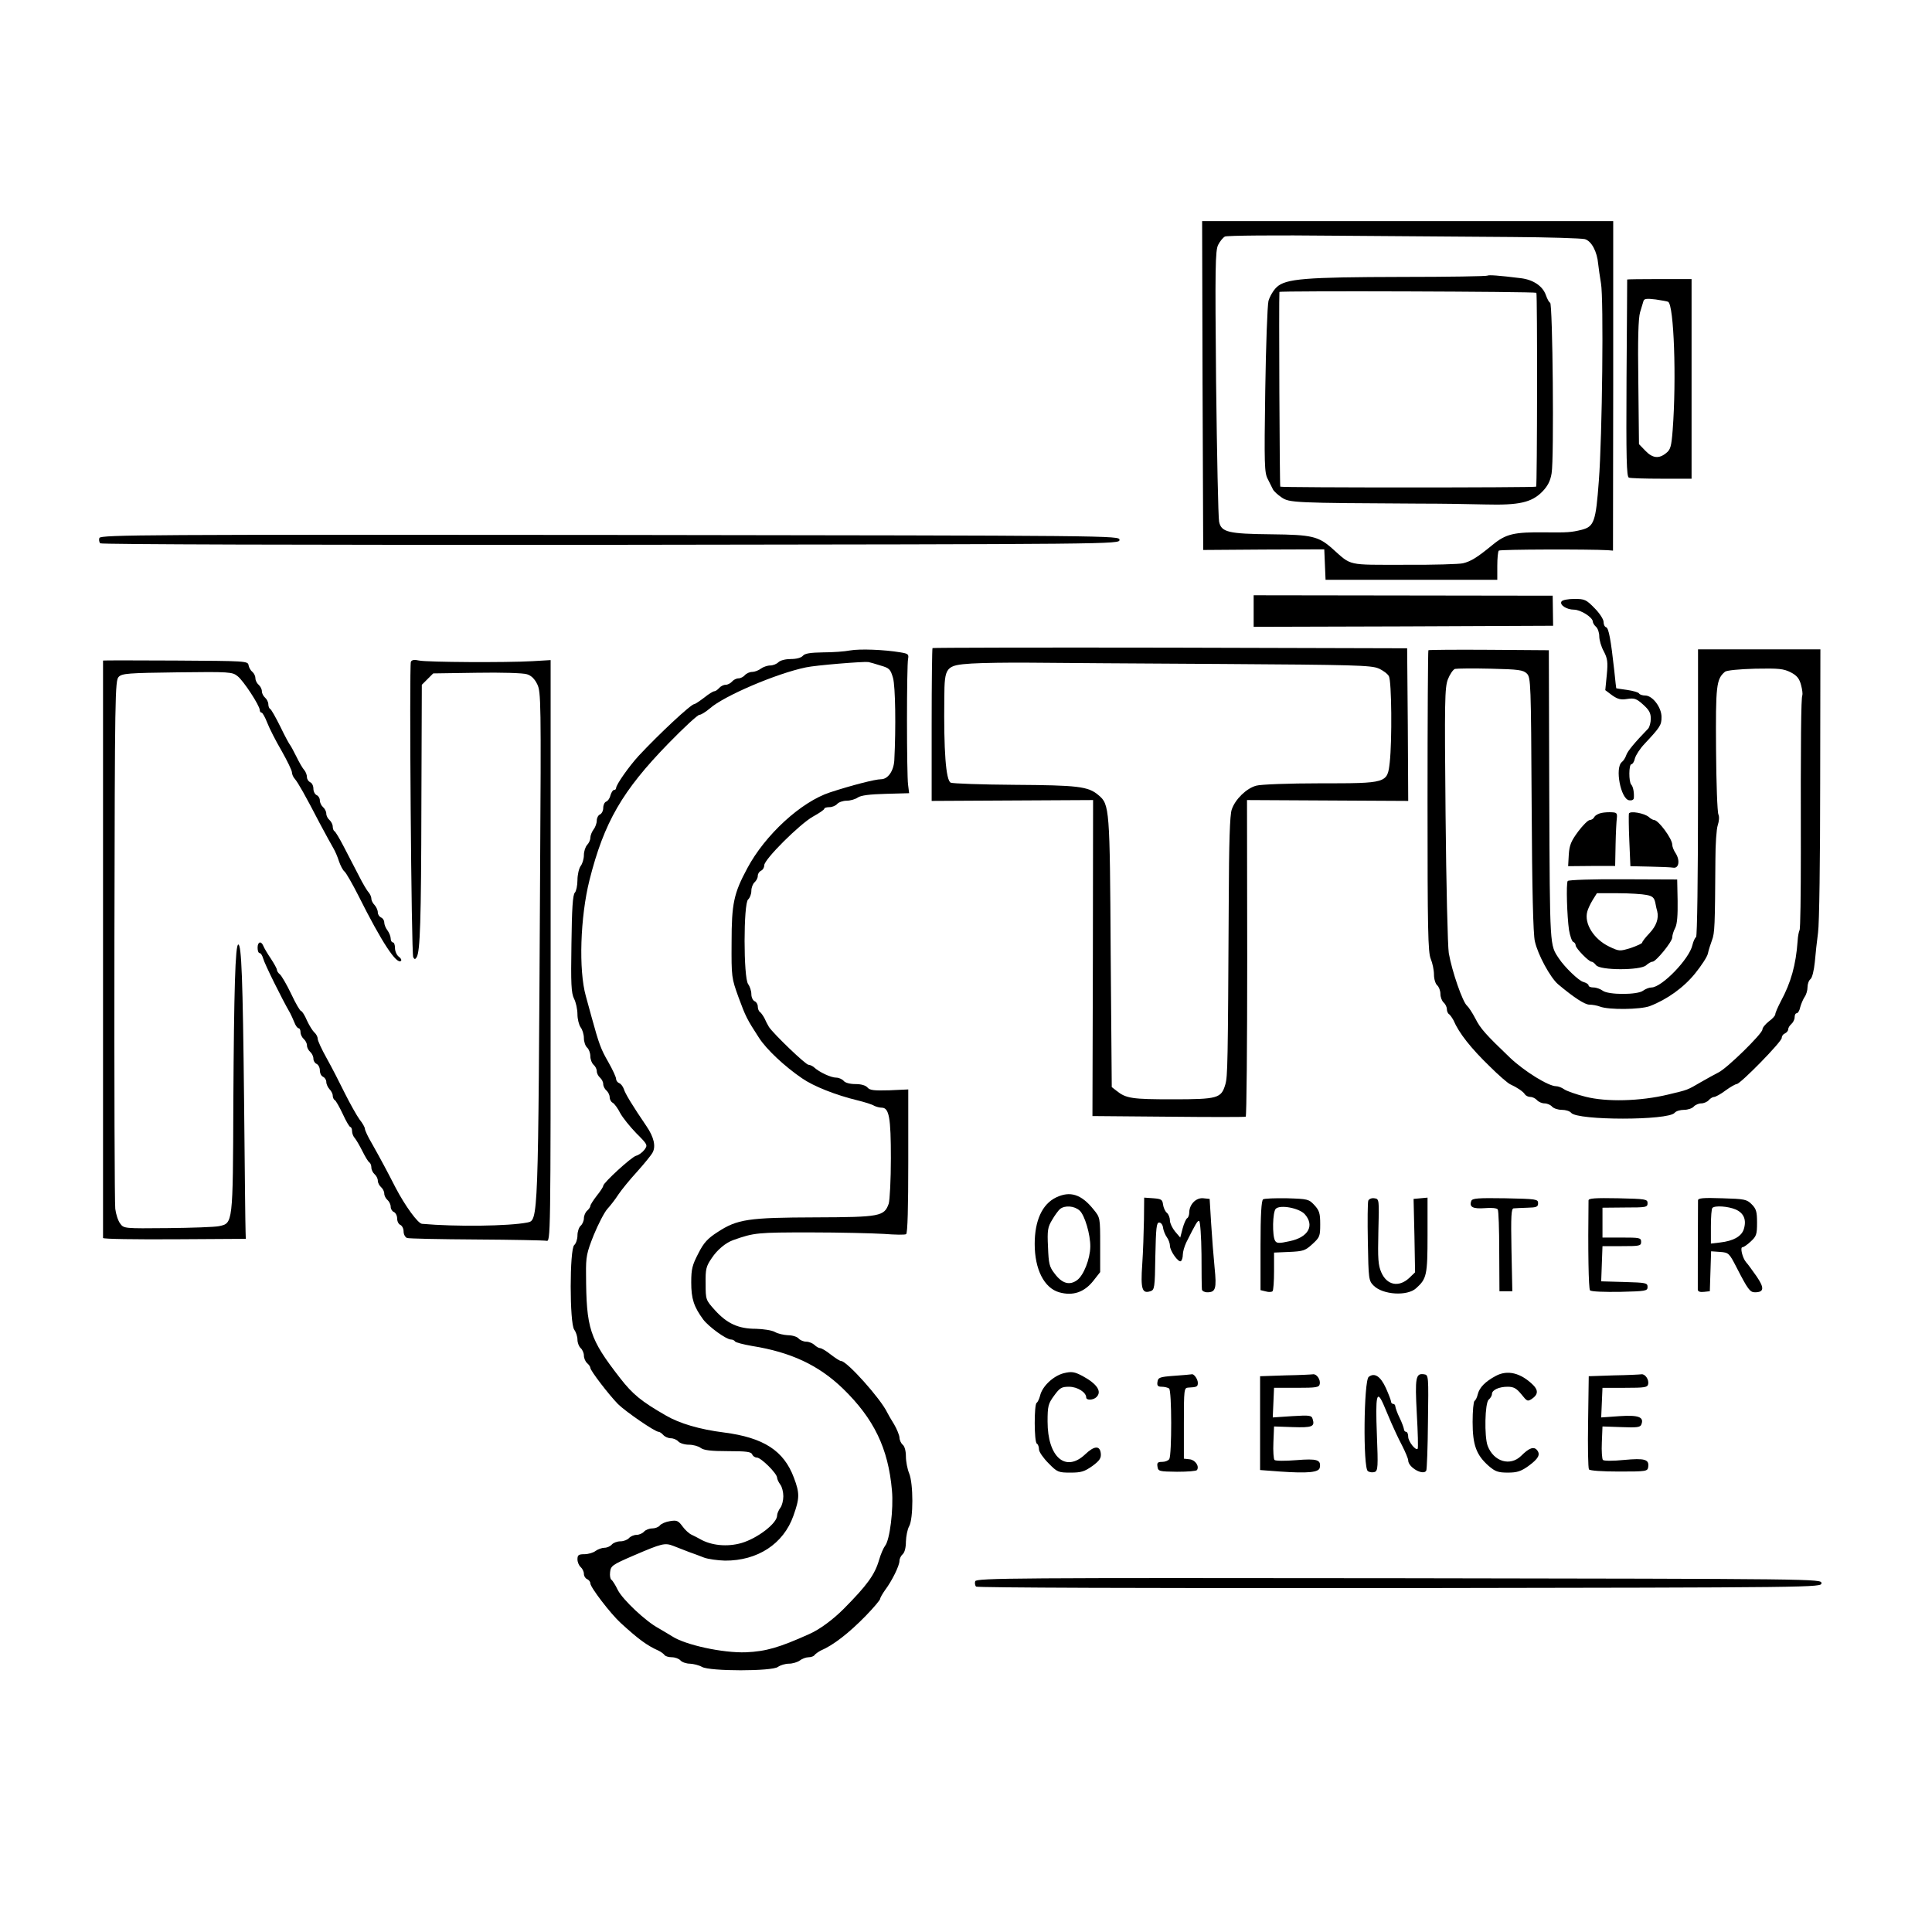<?xml version="1.0" standalone="no"?>
<!DOCTYPE svg PUBLIC "-//W3C//DTD SVG 20010904//EN"
 "http://www.w3.org/TR/2001/REC-SVG-20010904/DTD/svg10.dtd">
<svg version="1.0" xmlns="http://www.w3.org/2000/svg"
 width="900pt" height="900pt" viewBox="0 0 900 900"
 preserveAspectRatio="xMidYMid meet">
<g transform="translate(0,900) scale(0.1,-0.1)"
fill="#000000" stroke="none">
<path d="M5602 7204 l3 -766 282 2 282 1 3 -71 3 -71 400 0 400 0 0 65 c0 35
3 67 7 71 5 6 422 7 508 2 l24 -2 1 767 0 768 -958 0 -957 0 2 -766z m1438
692 c173 -1 328 -6 343 -10 31 -9 57 -58 62 -116 2 -19 8 -60 13 -90 13 -70 6
-712 -10 -920 -14 -190 -22 -213 -80 -228 -49 -12 -65 -13 -168 -12 -148 2
-185 -7 -248 -59 -72 -59 -100 -76 -137 -85 -16 -4 -139 -8 -273 -7 -270 0
-244 -6 -335 75 -65 58 -97 65 -283 67 -203 2 -235 10 -245 59 -4 19 -10 311
-14 648 -5 536 -4 616 10 642 8 16 22 33 31 38 8 5 238 7 517 4 276 -2 644 -5
817 -6z"/>
<path d="M6929 7716 c-3 -3 -182 -6 -398 -6 -451 -1 -542 -8 -584 -48 -15 -14
-32 -43 -38 -64 -5 -21 -12 -209 -15 -418 -5 -345 -4 -383 12 -412 9 -18 20
-40 24 -48 4 -8 22 -25 40 -37 36 -25 59 -26 640 -29 102 0 241 -2 310 -4 156
-4 215 9 265 60 25 26 37 49 43 85 12 68 5 795 -7 795 -4 0 -13 16 -20 36 -15
42 -59 71 -116 78 -104 13 -151 16 -156 12z m228 -80 c5 -5 4 -898 -1 -903 -5
-5 -1187 -5 -1192 0 -3 3 -7 870 -4 907 0 6 1191 2 1197 -4z"/>
<path d="M7580 7698 c0 -2 -1 -209 -3 -460 -2 -374 0 -459 11 -463 8 -3 76 -5
153 -5 l139 0 0 465 0 465 -150 0 c-82 0 -150 -1 -150 -2z m191 -104 c27 -16
39 -359 21 -597 -6 -77 -10 -92 -31 -108 -33 -27 -63 -24 -97 12 l-29 30 -3
287 c-3 204 0 298 8 327 7 22 14 46 16 53 3 11 17 12 57 7 28 -4 55 -9 58 -11z"/>
<path d="M463 6494 c-3 -8 -1 -20 4 -25 5 -5 919 -8 2379 -7 2361 3 2369 3
2369 23 0 20 -8 20 -2373 23 -2148 2 -2373 1 -2379 -14z"/>
<path d="M5840 6153 l0 -73 697 2 698 3 -1 70 -1 70 -696 1 -697 1 0 -74z"/>
<path d="M7274 6198 c-10 -16 24 -38 58 -38 31 0 88 -36 88 -56 0 -6 7 -17 15
-24 8 -7 15 -27 15 -44 0 -17 9 -49 21 -70 17 -33 20 -49 14 -110 l-7 -71 32
-24 c26 -18 40 -22 70 -17 33 5 43 2 74 -26 28 -25 36 -39 36 -66 0 -18 -6
-39 -12 -46 -63 -65 -96 -105 -102 -123 -4 -12 -13 -27 -21 -33 -33 -27 -5
-172 34 -178 12 -2 21 2 22 10 2 26 -3 53 -12 63 -12 12 -12 95 1 95 5 0 13
12 16 27 4 15 24 46 45 68 73 78 79 87 79 125 0 45 -42 100 -76 100 -12 0 -26
4 -29 10 -3 5 -28 12 -55 16 -28 4 -50 7 -51 8 0 0 -5 37 -9 81 -16 145 -26
199 -38 203 -7 2 -12 13 -12 25 0 12 -19 41 -42 64 -39 40 -46 43 -94 43 -29
0 -56 -5 -60 -12z"/>
<path d="M4344 5981 c-2 -2 -4 -164 -4 -358 l0 -354 376 2 376 2 -1 -736 -2
-736 353 -3 c194 -2 357 -2 361 0 4 2 7 335 7 739 l-1 736 375 -2 376 -2 -2
356 -3 355 -1103 3 c-607 1 -1106 0 -1108 -2z m1341 -74 c621 -4 704 -6 737
-21 21 -9 42 -25 48 -36 13 -24 15 -302 4 -401 -11 -98 -12 -98 -326 -98 -143
0 -276 -5 -296 -11 -45 -12 -98 -63 -114 -111 -9 -24 -13 -154 -14 -429 -4
-759 -5 -815 -16 -852 -19 -64 -34 -69 -246 -69 -188 0 -216 4 -260 39 l-23
18 -5 625 c-4 674 -5 692 -57 735 -48 41 -96 46 -392 48 -154 1 -287 6 -296
10 -23 10 -33 151 -30 397 1 143 6 150 127 158 49 3 172 5 274 4 102 -1 500
-4 885 -6z"/>
<path d="M3960 5970 c-25 -5 -82 -9 -126 -9 -60 -1 -85 -5 -94 -16 -8 -9 -29
-15 -56 -15 -24 0 -49 -6 -58 -15 -8 -8 -25 -15 -38 -15 -13 0 -33 -7 -44 -15
-10 -8 -29 -15 -40 -15 -12 0 -27 -7 -34 -15 -7 -8 -20 -15 -30 -15 -10 0 -23
-7 -30 -15 -7 -8 -20 -15 -30 -15 -10 0 -23 -7 -30 -15 -7 -8 -17 -15 -22 -15
-6 0 -27 -13 -48 -30 -21 -16 -42 -30 -46 -30 -15 0 -164 -139 -259 -241 -44
-48 -105 -134 -105 -150 0 -5 -4 -9 -10 -9 -5 0 -12 -11 -16 -24 -3 -14 -12
-27 -20 -30 -8 -3 -14 -16 -14 -30 0 -13 -7 -26 -15 -30 -8 -3 -15 -16 -15
-28 0 -13 -7 -32 -15 -42 -8 -11 -15 -28 -15 -39 0 -10 -7 -25 -15 -33 -8 -9
-15 -30 -15 -47 0 -18 -7 -41 -15 -51 -8 -11 -15 -41 -15 -66 0 -25 -6 -52
-12 -58 -10 -10 -14 -75 -16 -238 -3 -188 -1 -229 12 -256 9 -17 16 -50 16
-73 0 -22 7 -50 15 -61 8 -10 15 -33 15 -50 0 -17 7 -37 15 -44 8 -7 15 -25
15 -40 0 -15 7 -33 15 -40 8 -7 15 -20 15 -30 0 -10 7 -23 15 -30 8 -7 15 -20
15 -30 0 -10 7 -23 15 -30 8 -7 15 -21 15 -31 0 -10 6 -22 14 -26 8 -4 24 -26
35 -48 12 -22 46 -64 75 -94 53 -53 54 -55 38 -77 -10 -13 -27 -25 -39 -28
-22 -6 -153 -126 -153 -140 0 -5 -13 -25 -30 -46 -16 -21 -30 -42 -30 -48 0
-5 -7 -15 -15 -22 -8 -7 -15 -23 -15 -35 0 -12 -7 -28 -15 -35 -8 -7 -15 -27
-15 -45 0 -18 -7 -38 -15 -45 -22 -18 -22 -366 0 -394 8 -11 15 -32 15 -47 0
-14 7 -32 15 -39 8 -7 15 -23 15 -35 0 -12 7 -28 15 -35 8 -7 15 -17 15 -22 0
-13 86 -125 129 -169 37 -36 172 -129 189 -129 5 0 15 -7 22 -15 7 -8 23 -15
35 -15 12 0 28 -7 35 -15 7 -8 29 -15 49 -15 20 0 45 -7 55 -15 15 -11 48 -15
127 -15 86 0 108 -3 113 -15 3 -8 13 -15 22 -15 19 0 94 -74 94 -94 0 -6 7
-21 15 -32 8 -10 14 -35 14 -54 0 -19 -6 -44 -14 -54 -8 -11 -15 -27 -15 -36
0 -36 -91 -106 -166 -128 -66 -19 -141 -12 -194 19 -8 5 -25 13 -37 19 -12 5
-32 23 -44 40 -20 27 -27 29 -58 24 -20 -3 -41 -12 -47 -20 -6 -8 -23 -14 -36
-14 -14 0 -31 -7 -38 -15 -7 -8 -23 -15 -35 -15 -12 0 -28 -7 -35 -15 -7 -8
-25 -15 -40 -15 -15 0 -33 -7 -40 -15 -7 -8 -22 -15 -34 -15 -12 0 -31 -7 -42
-15 -10 -8 -34 -15 -51 -15 -28 0 -33 -4 -33 -24 0 -13 7 -29 15 -36 8 -7 15
-21 15 -32 0 -10 7 -21 15 -24 8 -4 15 -12 15 -20 0 -18 94 -141 141 -184 82
-75 122 -105 176 -129 11 -5 24 -15 28 -20 3 -6 19 -11 34 -11 16 0 34 -7 41
-15 7 -8 27 -15 44 -15 17 -1 42 -7 56 -15 36 -21 327 -21 354 0 11 8 34 15
51 15 17 0 40 7 51 15 10 8 29 15 41 15 12 0 25 5 28 11 4 5 17 14 28 20 59
25 132 82 210 162 37 38 67 74 67 79 0 5 11 24 23 41 33 44 67 114 67 136 0
10 7 24 15 31 9 8 15 30 15 59 1 25 7 57 15 71 20 35 20 199 0 247 -8 19 -15
55 -15 78 0 26 -6 48 -15 55 -8 7 -15 22 -15 34 -1 11 -12 39 -25 61 -14 22
-28 47 -32 55 -31 65 -188 240 -215 240 -6 0 -27 14 -48 30 -21 17 -43 30 -50
30 -6 0 -18 7 -26 15 -9 8 -26 15 -38 15 -13 0 -29 7 -36 15 -7 8 -29 15 -49
15 -20 1 -47 7 -61 15 -14 8 -53 14 -89 15 -81 0 -134 24 -191 87 -42 47 -43
48 -43 123 -1 68 2 81 29 120 25 38 65 71 99 83 98 35 114 36 360 36 138 0
292 -4 343 -7 51 -4 98 -5 103 -1 7 4 10 126 10 340 l0 334 -88 -4 c-72 -2
-91 0 -102 13 -9 10 -29 16 -56 16 -26 0 -48 6 -55 15 -7 8 -23 15 -35 15 -24
0 -78 25 -103 48 -7 6 -19 12 -26 12 -13 0 -161 142 -184 176 -6 10 -16 29
-21 41 -6 11 -15 24 -20 28 -6 3 -11 15 -11 26 0 11 -7 22 -15 25 -8 4 -15 18
-15 33 0 15 -7 36 -15 47 -22 28 -22 376 0 394 8 7 15 25 15 40 0 15 7 33 15
40 8 7 15 20 15 30 0 10 7 20 15 24 8 3 15 14 15 25 0 28 165 192 227 227 29
16 53 32 53 37 0 4 11 7 24 7 13 0 29 7 36 15 7 8 27 15 44 15 17 0 41 7 52
15 15 10 55 15 130 17 l109 3 -5 40 c-3 22 -5 157 -5 300 0 143 2 271 5 285 4
22 1 25 -35 31 -77 13 -190 17 -235 9z m141 -70 c42 -12 47 -17 59 -58 11 -39
14 -230 6 -384 -3 -50 -30 -88 -62 -88 -27 0 -136 -28 -237 -61 -135 -44 -303
-198 -386 -354 -63 -117 -73 -165 -73 -345 -1 -162 0 -166 32 -255 34 -92 39
-102 96 -190 35 -54 118 -132 200 -188 53 -37 156 -78 259 -103 33 -8 68 -19
77 -25 10 -5 26 -9 35 -9 35 0 43 -46 43 -236 0 -99 -5 -194 -10 -211 -21 -59
-39 -63 -341 -64 -313 -1 -364 -8 -457 -69 -45 -29 -64 -49 -89 -99 -28 -54
-33 -72 -33 -135 0 -76 12 -113 56 -173 26 -34 107 -93 129 -93 8 0 16 -4 19
-9 4 -5 39 -14 79 -21 181 -29 310 -89 424 -199 144 -140 211 -278 228 -474 8
-86 -10 -232 -32 -258 -7 -9 -20 -38 -28 -66 -20 -69 -56 -118 -165 -228 -50
-50 -112 -96 -160 -117 -140 -63 -202 -81 -295 -85 -107 -4 -283 34 -345 75
-14 9 -42 25 -62 37 -60 32 -167 133 -190 178 -11 23 -25 45 -30 48 -5 3 -8
19 -6 35 3 30 11 35 108 77 135 58 147 61 188 45 20 -8 53 -21 72 -28 19 -7
51 -18 70 -26 19 -7 63 -13 97 -14 152 -1 273 78 319 209 29 82 30 104 2 178
-47 125 -140 186 -326 210 -112 14 -207 42 -270 79 -115 66 -155 99 -214 175
-142 183 -157 229 -158 484 -1 81 3 99 36 182 21 51 49 105 63 121 14 15 38
46 52 68 14 21 53 69 87 106 33 37 66 77 72 89 16 29 6 72 -28 122 -66 97
-100 153 -106 174 -4 11 -13 24 -21 27 -8 3 -15 12 -15 20 0 8 -16 43 -36 78
-35 61 -43 82 -79 213 -9 33 -21 76 -26 95 -34 121 -26 368 17 540 68 270 153
416 367 636 72 74 137 134 145 134 8 0 30 14 49 30 65 58 311 163 447 191 45
10 268 28 291 25 6 -1 31 -8 56 -16z"/>
<path d="M6654 5971 c-2 -2 -4 -319 -4 -703 0 -598 2 -704 15 -735 8 -19 15
-52 15 -73 0 -21 7 -43 15 -50 8 -7 15 -25 15 -40 0 -15 7 -33 15 -40 8 -7 15
-21 15 -31 0 -10 5 -21 11 -24 5 -4 14 -17 20 -28 25 -59 81 -130 169 -215 41
-41 84 -78 95 -83 33 -15 59 -33 68 -46 4 -7 16 -13 26 -13 10 0 24 -7 31 -15
7 -8 23 -15 35 -15 12 0 28 -7 35 -15 7 -8 27 -15 45 -15 18 0 38 -6 44 -14
30 -36 452 -36 482 0 6 8 26 14 44 14 18 0 38 7 45 15 7 8 23 15 35 15 12 0
28 7 35 15 7 8 18 15 25 15 6 0 31 13 53 30 23 17 47 30 52 30 17 0 210 197
210 215 0 9 7 18 15 21 8 4 15 12 15 19 0 7 7 18 15 25 8 7 15 21 15 31 0 11
4 19 10 19 5 0 13 12 16 28 4 15 13 36 20 47 8 11 14 31 14 46 0 15 6 32 14
38 8 7 16 40 20 79 3 37 10 99 15 137 6 39 10 345 10 695 l1 625 -285 0 -285
0 0 -667 c0 -397 -4 -669 -9 -673 -5 -3 -13 -20 -17 -37 -14 -65 -143 -198
-191 -198 -11 0 -28 -7 -39 -15 -26 -20 -162 -20 -188 0 -11 8 -30 15 -43 15
-13 0 -23 4 -23 10 0 5 -11 12 -25 16 -20 5 -86 68 -113 109 -43 65 -42 42
-45 758 l-2 678 -278 2 c-153 1 -281 0 -283 -2z m459 -109 c18 -19 19 -42 22
-608 2 -394 7 -606 15 -639 14 -63 72 -169 108 -200 75 -63 125 -95 146 -95
14 0 36 -4 49 -9 41 -16 188 -14 232 2 81 31 159 87 212 153 29 36 56 77 59
92 3 15 12 43 19 62 13 34 14 65 16 375 0 72 5 144 11 161 6 18 8 39 3 50 -5
11 -10 147 -11 304 -2 296 1 327 42 361 8 6 64 12 141 14 110 2 131 0 165 -17
29 -15 40 -29 48 -59 6 -22 8 -43 6 -48 -6 -10 -8 -207 -7 -735 0 -191 -2
-353 -6 -359 -3 -5 -8 -29 -9 -51 -8 -111 -31 -193 -78 -280 -14 -27 -26 -54
-26 -61 0 -6 -13 -21 -30 -33 -16 -13 -30 -29 -30 -38 0 -19 -165 -181 -205
-200 -16 -8 -52 -28 -80 -44 -67 -39 -59 -36 -155 -59 -129 -31 -286 -35 -384
-10 -44 11 -89 27 -100 35 -11 8 -28 14 -37 14 -36 0 -147 69 -214 132 -114
109 -139 137 -162 183 -14 27 -32 54 -39 60 -20 16 -70 159 -85 245 -5 30 -12
320 -15 644 -5 531 -4 593 11 632 9 23 24 45 33 48 9 2 84 3 166 1 131 -3 152
-6 169 -23z"/>
<path d="M480 5923 c0 -4 0 -2681 0 -2690 0 -5 150 -7 332 -6 l333 2 -1 33
c-1 18 -4 294 -7 613 -6 568 -12 725 -27 725 -14 0 -20 -214 -23 -735 -2 -570
-2 -563 -67 -577 -19 -4 -127 -8 -239 -9 -202 -2 -204 -2 -221 21 -10 13 -20
44 -23 69 -3 25 -5 589 -4 1253 2 1144 3 1208 20 1225 16 16 44 18 273 21 245
3 256 2 281 -18 28 -22 102 -136 103 -157 0 -7 4 -13 9 -13 4 0 16 -21 26 -47
10 -26 40 -85 67 -131 26 -46 48 -91 48 -100 0 -8 6 -23 14 -31 15 -18 47 -74
117 -209 27 -50 55 -102 63 -115 7 -12 19 -39 25 -59 7 -20 18 -42 26 -48 8
-7 37 -58 65 -113 108 -216 178 -322 198 -303 4 4 -1 13 -11 20 -9 7 -17 25
-17 40 0 14 -4 26 -10 26 -5 0 -10 8 -10 18 0 10 -7 27 -15 38 -8 10 -15 27
-15 37 0 10 -7 20 -15 23 -8 4 -15 14 -15 24 0 10 -7 25 -15 34 -8 8 -15 21
-15 30 0 8 -6 21 -12 28 -7 7 -28 42 -46 78 -19 36 -50 97 -70 135 -20 39 -40
72 -44 73 -4 2 -8 12 -8 22 0 9 -7 23 -15 30 -8 7 -15 20 -15 30 0 10 -7 23
-15 30 -8 7 -15 21 -15 32 0 10 -7 21 -15 24 -8 4 -15 17 -15 30 0 14 -7 27
-15 30 -8 4 -15 14 -15 24 0 10 -6 25 -12 32 -7 7 -24 36 -37 63 -14 28 -27
52 -30 55 -3 3 -24 41 -45 85 -22 44 -43 82 -48 83 -4 2 -8 12 -8 22 0 9 -7
23 -15 30 -8 7 -15 20 -15 30 0 10 -7 23 -15 30 -8 7 -15 20 -15 30 0 10 -6
23 -14 30 -8 6 -16 20 -18 31 -3 20 -12 20 -341 22 -185 1 -337 1 -337 0z"/>
<path d="M1914 5917 c-8 -21 2 -1362 11 -1376 6 -11 9 -11 16 0 16 27 21 167
22 711 l2 558 26 26 27 27 203 3 c114 2 217 -1 234 -7 20 -6 36 -22 48 -47 17
-35 18 -84 13 -882 -9 -1635 -8 -1614 -60 -1625 -86 -17 -335 -20 -490 -6 -19
1 -79 84 -123 168 -40 78 -66 127 -111 207 -18 30 -32 61 -32 67 0 7 -11 27
-25 44 -13 18 -44 73 -68 121 -24 49 -62 123 -85 164 -23 41 -42 82 -42 91 0
9 -7 22 -15 29 -8 7 -24 32 -35 56 -10 24 -23 44 -27 44 -5 0 -26 36 -46 79
-21 44 -45 85 -53 92 -8 6 -14 16 -14 21 0 6 -13 29 -28 52 -15 22 -31 49 -35
59 -10 25 -27 21 -27 -8 0 -14 4 -25 10 -25 5 0 12 -11 16 -25 6 -24 88 -190
126 -255 4 -8 13 -27 19 -42 6 -16 15 -28 20 -28 5 0 9 -8 9 -19 0 -10 7 -24
15 -31 8 -7 15 -20 15 -30 0 -10 7 -23 15 -30 8 -7 15 -21 15 -32 0 -10 7 -21
15 -24 8 -4 15 -17 15 -30 0 -14 7 -27 15 -30 8 -4 15 -14 15 -24 0 -10 7 -25
15 -34 8 -8 15 -21 15 -30 0 -8 4 -18 10 -21 5 -3 22 -33 37 -65 15 -33 31
-60 35 -60 4 0 8 -9 8 -19 0 -11 6 -26 13 -33 6 -7 22 -34 35 -60 13 -26 27
-50 33 -53 5 -4 9 -14 9 -24 0 -10 7 -24 15 -31 8 -7 15 -20 15 -30 0 -10 7
-23 15 -30 8 -7 15 -20 15 -30 0 -10 7 -23 15 -30 8 -7 15 -21 15 -32 0 -10 7
-21 15 -24 8 -4 15 -17 15 -30 0 -14 7 -27 15 -30 8 -4 15 -17 15 -30 0 -14 7
-27 16 -31 8 -3 153 -6 322 -7 169 -1 316 -4 327 -6 20 -5 20 0 20 1350 l0
1355 -85 -5 c-122 -7 -489 -5 -528 3 -22 5 -34 3 -38 -6z"/>
<path d="M7460 5213 c-14 -3 -29 -11 -33 -19 -4 -8 -14 -14 -21 -14 -8 0 -32
-24 -54 -53 -33 -45 -41 -63 -44 -108 l-3 -54 110 1 109 0 2 100 c1 54 4 110
6 124 2 21 -1 25 -22 26 -14 1 -36 0 -50 -3z"/>
<path d="M7588 5210 c-1 -5 -1 -63 2 -127 l5 -118 90 -2 c50 -1 99 -3 110 -5
26 -4 32 34 11 67 -9 13 -16 31 -16 40 0 28 -64 114 -84 115 -5 0 -17 6 -25
14 -21 18 -88 30 -93 16z"/>
<path d="M7303 4896 c-8 -12 -3 -166 6 -228 5 -29 14 -54 20 -56 6 -2 11 -9
11 -16 0 -13 61 -76 74 -76 5 0 14 -7 21 -16 18 -25 206 -25 233 -1 10 9 23
17 30 17 16 0 92 93 92 113 0 10 6 30 14 45 9 18 12 59 11 126 l-2 99 -253 1
c-138 1 -254 -3 -257 -8z m367 -65 c28 -5 36 -13 41 -36 3 -17 7 -34 9 -40 8
-33 -4 -68 -35 -101 -19 -20 -35 -40 -35 -45 0 -4 -24 -15 -53 -25 -52 -16
-54 -16 -102 7 -70 34 -116 106 -101 162 3 12 14 36 25 54 l20 32 98 0 c54 0
114 -4 133 -8z"/>
<path d="M4920 3422 c-65 -31 -100 -108 -100 -217 0 -118 44 -205 114 -225 64
-18 116 0 158 52 l33 42 0 127 c0 127 0 127 -31 165 -57 71 -109 87 -174 56z
m109 -61 c24 -21 51 -113 50 -169 -1 -57 -31 -133 -61 -155 -35 -26 -70 -17
-105 30 -25 32 -28 46 -31 124 -4 78 -1 93 19 126 12 21 29 44 37 51 23 18 66
15 91 -7z"/>
<path d="M5329 3318 c-1 -57 -4 -150 -8 -208 -8 -114 -1 -138 38 -125 19 6 21
14 23 163 3 132 5 157 18 157 8 0 17 -11 18 -25 2 -13 10 -33 18 -44 8 -11 14
-29 14 -39 0 -24 39 -79 51 -72 5 4 9 17 9 30 0 13 7 38 16 57 45 90 53 103
60 100 5 -1 10 -71 11 -155 0 -83 1 -158 2 -164 1 -7 12 -13 25 -13 39 0 44
17 34 115 -5 50 -12 142 -16 205 l-7 115 -29 3 c-34 4 -65 -28 -66 -65 0 -12
-4 -25 -10 -28 -5 -3 -15 -25 -21 -48 l-11 -42 -24 28 c-13 16 -24 39 -24 51
0 13 -6 29 -14 36 -8 6 -16 24 -18 38 -3 24 -8 27 -45 30 l-43 3 -1 -103z"/>
<path d="M5884 3413 c-8 -6 -12 -71 -12 -216 l0 -207 25 -6 c13 -4 27 -3 31 1
4 4 7 46 7 93 l0 87 71 3 c65 3 74 6 107 36 35 32 37 37 37 93 0 51 -4 64 -27
89 -26 28 -31 29 -127 32 -56 1 -106 -1 -112 -5z m194 -69 c47 -53 17 -108
-71 -126 -49 -11 -60 -10 -67 2 -14 22 -12 134 3 149 20 20 108 4 135 -25z"/>
<path d="M6374 3407 c-3 -8 -4 -95 -2 -193 3 -173 4 -180 27 -203 43 -43 157
-50 198 -12 49 44 53 61 53 246 l0 176 -32 -3 -33 -3 4 -171 3 -171 -28 -27
c-48 -44 -103 -33 -129 26 -15 34 -17 63 -14 192 4 150 4 151 -19 154 -12 2
-24 -3 -28 -11z"/>
<path d="M6854 3406 c-11 -29 7 -38 63 -34 31 3 57 0 60 -6 4 -5 7 -93 7 -195
l1 -186 30 0 30 0 -4 193 c-3 158 -1 192 10 193 8 1 37 2 64 3 43 1 50 4 50
21 0 19 -8 20 -153 23 -127 2 -153 0 -158 -12z"/>
<path d="M7400 3408 c-3 -231 0 -412 7 -419 6 -6 68 -8 139 -7 121 3 129 4
129 23 0 19 -8 20 -108 23 l-108 3 3 82 3 82 90 0 c83 0 90 1 90 20 0 19 -7
20 -90 20 l-90 0 0 70 0 69 105 1 c98 0 105 1 105 20 0 19 -8 20 -137 23 -107
2 -138 0 -138 -10z"/>
<path d="M7910 3408 c-1 -87 -1 -406 -1 -416 1 -9 11 -12 29 -10 l27 3 3 93 3
93 42 -3 c40 -3 42 -5 77 -73 52 -101 62 -115 85 -115 43 0 45 20 8 74 -20 28
-41 58 -49 66 -17 20 -29 70 -17 70 6 0 23 12 39 27 26 24 29 33 29 87 0 52
-4 65 -25 86 -23 23 -33 25 -137 28 -89 3 -113 1 -113 -10z m175 -42 c39 -17
52 -49 38 -93 -11 -33 -49 -54 -110 -61 l-43 -5 0 80 c0 44 3 83 7 86 11 12
72 8 108 -7z"/>
<path d="M4955 2603 c-49 -13 -100 -61 -110 -105 -4 -15 -11 -30 -16 -33 -12
-8 -12 -182 1 -190 6 -3 10 -16 10 -27 0 -11 20 -40 44 -64 41 -42 46 -44 103
-44 50 0 65 5 102 31 34 25 41 37 39 58 -4 38 -30 37 -73 -4 -91 -86 -175 -13
-175 153 0 72 3 83 30 120 27 37 35 42 70 42 39 0 80 -26 80 -50 0 -14 33 -13
48 2 26 26 3 61 -65 98 -38 20 -51 22 -88 13z"/>
<path d="M6967 2590 c-48 -26 -75 -53 -83 -85 -3 -14 -10 -28 -15 -31 -5 -3
-9 -47 -9 -98 0 -107 17 -154 75 -205 30 -26 44 -31 89 -31 43 0 61 6 95 30
48 35 58 54 41 75 -15 18 -37 10 -74 -27 -51 -50 -128 -27 -156 47 -16 43 -13
200 5 215 8 7 15 18 15 26 0 19 33 34 73 34 28 0 41 -7 64 -35 27 -34 29 -35
51 -20 27 19 28 39 4 63 -58 57 -120 72 -175 42z"/>
<path d="M5470 2591 c-68 -5 -75 -8 -78 -28 -3 -18 2 -23 20 -23 13 0 28 -4
34 -8 13 -8 13 -309 1 -329 -5 -7 -19 -13 -33 -13 -21 0 -25 -4 -22 -22 3 -22
8 -23 91 -24 48 0 90 3 93 8 12 18 -8 47 -34 50 l-27 3 0 165 c0 158 1 165 20
166 40 2 45 4 45 22 0 18 -19 44 -29 40 -4 -1 -40 -4 -81 -7z"/>
<path d="M5988 2593 l-118 -4 0 -218 0 -219 93 -7 c130 -9 181 -4 185 18 7 37
-12 43 -110 35 -51 -4 -96 -4 -101 1 -4 4 -7 41 -5 82 l3 74 87 -3 c90 -3 104
2 93 37 -5 18 -13 19 -96 14 l-90 -6 3 69 3 69 105 0 c93 0 105 2 108 18 4 21
-15 48 -32 45 -6 -1 -64 -4 -128 -5z"/>
<path d="M6376 2586 c-23 -17 -27 -425 -4 -439 8 -6 23 -7 32 -4 15 6 16 24
10 175 -7 181 -1 212 31 139 10 -23 26 -62 37 -87 11 -25 32 -71 49 -103 16
-31 29 -63 29 -70 0 -33 70 -72 84 -48 3 5 7 107 8 227 3 215 3 219 -18 222
-39 6 -43 -14 -34 -183 5 -88 7 -162 4 -164 -9 -10 -44 34 -44 56 0 12 -4 23
-10 23 -5 0 -10 6 -10 13 -1 6 -9 30 -20 52 -11 22 -19 46 -20 53 0 6 -4 12
-10 12 -5 0 -10 5 -10 11 0 5 -11 34 -24 63 -25 55 -53 73 -80 52z"/>
<path d="M7518 2593 l-117 -4 -3 -212 c-2 -117 0 -216 4 -222 4 -6 62 -10 140
-10 127 0 133 1 136 21 5 36 -16 42 -113 33 -49 -5 -93 -5 -98 0 -4 4 -7 41
-5 82 l3 74 88 -3 c72 -3 88 -1 93 12 14 35 -13 45 -102 39 l-85 -6 3 69 3 69
105 0 c93 0 105 2 108 18 4 21 -15 48 -32 45 -6 -1 -64 -4 -128 -5z"/>
<path d="M4543 1634 c-3 -8 -1 -20 4 -25 5 -5 764 -8 1974 -7 1956 3 1964 3
1964 23 0 20 -8 20 -1968 23 -1780 2 -1968 1 -1974 -14z"/>
</g>
</svg>
